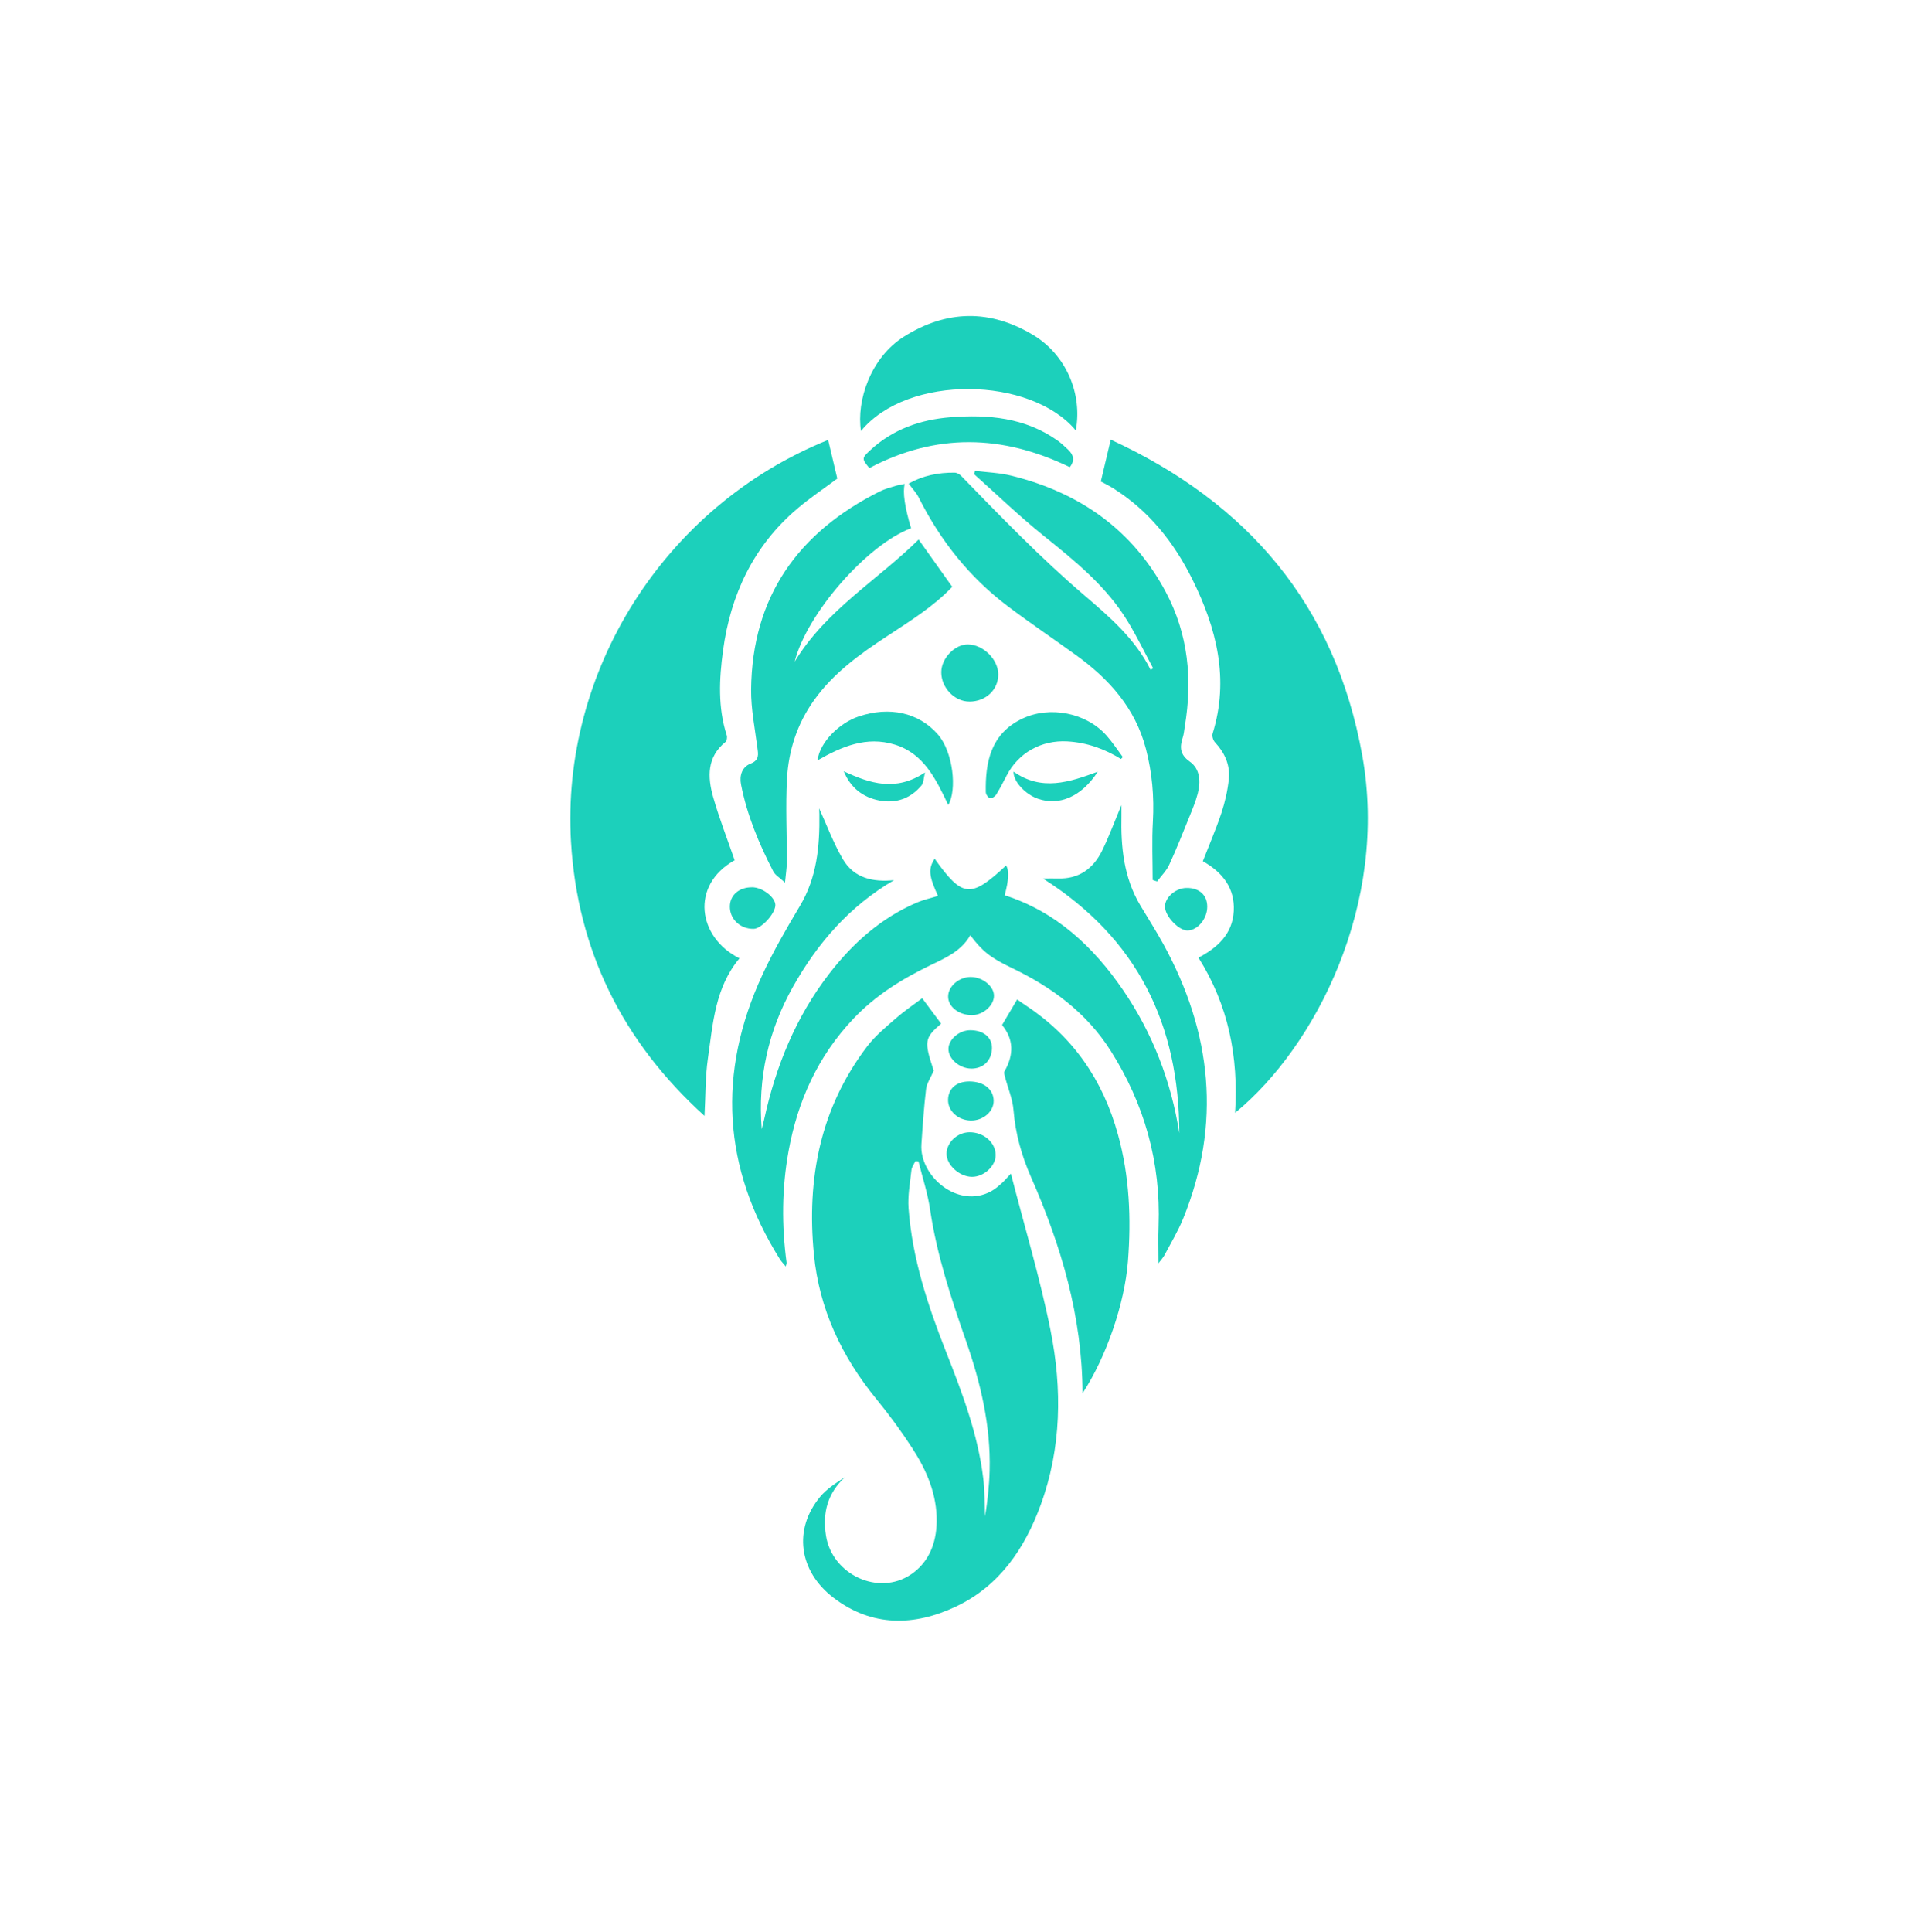 <svg width="498" height="499" viewBox="0 0 498 499" fill="none" xmlns="http://www.w3.org/2000/svg">
<path d="M261.11 303.11C264.63 316.82 268.65 330.07 271.35 343.58C274.37 358.69 274.19 373.97 268.81 388.69C264.69 399.96 258.15 409.61 246.98 414.91C236.19 420.03 225.25 420.26 215.31 412.68C206.24 405.76 204.9 394.96 211.82 386.61C213.52 384.56 215.89 383.05 218.23 381.53C213.71 385.72 212.41 390.83 213.35 396.66C214.96 406.67 226.87 412.29 235.26 406.67C239.87 403.58 241.87 398.61 241.94 393.01C242.03 386 239.39 379.83 235.69 374.12C232.83 369.71 229.71 365.44 226.38 361.37C217.43 350.42 211.62 338.17 210.23 324C208.32 304.42 211.86 286.19 223.99 270.25C226.07 267.52 228.83 265.26 231.44 262.98C233.68 261.03 236.17 259.35 238.2 257.82C239.83 260.01 241.46 262.2 243.09 264.39C238.77 268.11 238.65 268.94 241.18 276.53C240.34 278.47 239.37 279.83 239.2 281.28C238.64 286.02 238.32 290.8 238 295.56C237.45 303.72 247.45 312.4 256.06 307.65C257.03 307.11 257.9 306.36 258.74 305.61C259.5 304.93 260.16 304.13 261.1 303.13L261.11 303.11ZM237.23 299.95C236.96 299.93 236.7 299.92 236.43 299.9C236.08 300.67 235.5 301.42 235.42 302.22C235.07 305.5 234.44 308.83 234.68 312.08C235.63 325.05 239.67 337.25 244.41 349.27C248.57 359.82 252.59 370.44 253.97 381.8C254.36 385.05 254.3 388.36 254.45 391.64C255.08 387.7 255.52 383.75 255.62 379.8C255.92 368.22 253.3 357.17 249.51 346.3C245.64 335.22 241.97 324.09 240.24 312.4C239.62 308.19 238.26 304.1 237.24 299.95H237.23Z" fill="#1CD0BB"/>
<path d="M213.91 113.65C214.71 117.03 215.51 120.43 216.27 123.61C212.9 126.13 209.21 128.58 205.87 131.43C194.62 141.03 188.71 153.56 186.76 168.01C185.77 175.33 185.39 182.71 187.72 189.93C187.88 190.42 187.75 191.34 187.4 191.62C182.57 195.53 182.74 200.68 184.2 205.84C185.77 211.35 187.87 216.71 189.76 222.18C178.23 228.63 180.21 242.16 191.01 247.52C184.7 255.03 184.14 264.4 182.84 273.46C182.18 278.07 182.26 282.78 181.97 288.22C160.76 268.99 149.16 245.45 147.49 217.47C144.88 173.67 171.28 130.8 213.9 113.63L213.91 113.65Z" fill="#1CD0BB"/>
<path d="M319.02 287.41C319.93 272.96 317.3 259.61 309.56 247.34C314.44 244.8 318.37 241.26 318.68 235.3C318.98 229.44 315.86 225.36 310.69 222.43C312.32 218.25 314.09 214.17 315.49 209.97C316.42 207.16 317.09 204.2 317.4 201.26C317.78 197.63 316.37 194.46 313.86 191.76C313.37 191.24 313.01 190.15 313.2 189.52C317.6 175.41 314.23 162.23 307.98 149.63C303.25 140.1 296.72 131.85 287.51 126.1C286.42 125.42 285.26 124.86 284.34 124.36C285.18 120.83 285.98 117.42 286.9 113.56C322.26 129.85 344.91 156.25 351.88 195.17C358.72 233.33 339.88 270.31 319.03 287.42L319.02 287.41Z" fill="#1CD0BB"/>
<path d="M242.3 231.44C239.89 226.25 239.73 224.35 241.42 221.79C248.59 231.87 250.73 232.08 259.86 223.55C260.693 224.783 260.573 227.343 259.5 231.23C272.76 235.45 282.47 244.58 290.1 255.73C297.7 266.83 302.51 279.3 304.61 292.67C304.57 264.78 293.95 242.45 269.37 226.89C271.12 226.89 272.19 226.86 273.25 226.89C278.67 227.06 282.38 224.37 284.67 219.72C286.47 216.05 287.89 212.18 289.67 207.93C289.67 209.03 289.69 209.82 289.67 210.61C289.49 218.73 290.25 226.65 294.54 233.84C296.53 237.18 298.63 240.46 300.5 243.86C313.02 266.67 315.54 290.26 305.63 314.68C304.3 317.97 302.44 321.04 300.78 324.19C300.45 324.82 299.93 325.35 299.24 326.27C299.24 322.77 299.14 319.69 299.26 316.61C299.85 300.23 295.61 285.13 286.87 271.36C280.66 261.57 271.65 254.92 261.29 249.97C255.78 247.34 253.69 245.64 250.62 241.55C248.33 245.63 244.3 247.38 240.42 249.25C233 252.82 226.11 257.1 220.39 263.15C211.25 272.81 206.04 284.35 203.68 297.31C201.94 306.88 201.88 316.48 203.17 326.11C203.2 326.31 203.09 326.53 202.96 327.1C202.35 326.35 201.85 325.87 201.48 325.29C186.64 301.66 185.23 277.12 196.88 251.87C199.72 245.71 203.15 239.8 206.63 233.96C211.03 226.59 211.74 218.55 211.64 210.28C211.64 209.79 211.59 209.31 211.58 208.82C211.58 208.66 211.64 208.5 211.58 208.78C213.5 212.97 215.22 217.67 217.71 221.92C220.55 226.78 225.46 227.89 230.92 227.33C219.48 234.01 211.2 243.53 204.84 254.83C198.42 266.23 195.7 278.51 196.75 291.65C196.97 290.77 197.21 289.88 197.41 288.99C200.39 275.36 205.57 262.67 214.11 251.58C220.21 243.67 227.54 237.08 236.88 233.09C238.57 232.37 240.4 231.98 242.3 231.39V231.44Z" fill="#1CD0BB"/>
<path d="M234.73 124.89C238.42 122.82 242.4 122.03 246.56 122.08C247.12 122.08 247.82 122.45 248.22 122.87C258.54 133.48 268.82 144.13 280.1 153.77C286.66 159.37 293.23 165.03 297.2 173C297.42 172.87 297.64 172.74 297.86 172.61C295.7 168.59 293.71 164.48 291.35 160.58C285.79 151.39 277.58 144.8 269.34 138.18C263.19 133.23 257.48 127.72 251.58 122.45C251.67 122.17 251.77 121.89 251.86 121.61C255 122.01 258.21 122.11 261.27 122.87C278.78 127.2 292.51 136.75 301.11 152.88C306.93 163.79 308.06 175.51 306.03 187.61C305.87 188.57 305.81 189.56 305.51 190.47C304.69 192.99 304.74 194.88 307.32 196.71C310 198.61 310.17 201.87 309.38 204.94C308.86 206.96 308.04 208.92 307.25 210.87C305.55 215.06 303.9 219.26 302 223.36C301.27 224.94 299.94 226.23 298.88 227.66C298.49 227.54 298.11 227.41 297.73 227.29C297.73 222.25 297.5 217.2 297.79 212.18C298.15 205.8 297.6 199.56 295.99 193.4C293.24 182.88 286.47 175.36 277.91 169.19C272.07 164.97 266.09 160.93 260.34 156.6C250.4 149.11 242.86 139.59 237.29 128.47C236.7 127.3 235.74 126.31 234.72 124.93L234.73 124.89Z" fill="#1CD0BB"/>
<path d="M233.69 124.99C233.13 127.11 233.677 130.923 235.33 136.43C224.09 140.58 208.36 158.45 205.25 170.91C213.41 157.49 226.6 149.9 237.28 139.35C240.29 143.58 243.07 147.5 245.96 151.56C241.15 156.64 235.1 160.38 229.18 164.28C222.12 168.92 215.31 173.79 210.29 180.81C205.89 186.95 203.67 193.83 203.27 201.19C202.89 208.3 203.26 215.45 203.24 222.58C203.24 224.1 202.98 225.62 202.76 227.95C201.42 226.7 200.23 226.04 199.72 225.04C196.04 217.9 192.94 210.52 191.4 202.58C190.96 200.3 191.68 198.1 193.83 197.25C196.2 196.32 195.86 194.87 195.62 193.04C194.98 188.08 193.97 183.09 194.01 178.13C194.25 154.12 206.14 137.49 227.22 126.93C228.51 126.28 229.95 125.92 231.33 125.49C232 125.28 232.71 125.2 233.7 124.99H233.69Z" fill="#1CD0BB"/>
<path d="M279.62 359.83C279.53 339.92 274.09 321.73 266.33 304.06C263.91 298.56 262.28 292.83 261.79 286.74C261.56 283.84 260.34 281.03 259.6 278.17C259.47 277.69 259.26 277.04 259.47 276.68C261.91 272.44 261.86 268.41 258.83 264.74C260.11 262.56 261.36 260.46 262.73 258.14C263.28 258.52 264.15 259.15 265.05 259.74C277.2 267.79 284.87 278.92 288.76 292.99C291.76 303.81 292.21 314.7 291.35 325.76C290.51 336.54 285.86 350.31 279.64 359.83H279.62Z" fill="#1CD0BB"/>
<path d="M277.88 111.18C266.23 97.22 234.49 96.58 222.39 111.32C221.17 103.49 224.88 92.37 233.49 86.95C244.56 79.98 255.83 79.86 266.92 86.56C275.4 91.69 279.63 101.72 277.88 111.17V111.18Z" fill="#1CD0BB"/>
<path d="M276.33 120.66C258.92 112.22 241.76 111.81 224.55 120.9C222.56 118.47 222.55 118.35 224.84 116.23C230.68 110.85 237.75 108.38 245.51 107.77C255.28 107.01 264.75 107.86 273.1 113.74C274.08 114.43 274.97 115.28 275.85 116.1C277.28 117.43 277.71 118.91 276.33 120.65V120.66Z" fill="#1CD0BB"/>
<path d="M244.93 207.91C241.69 201.08 238.55 194.61 231.13 192.32C223.77 190.05 217.35 192.86 211.16 196.39C211.74 191.61 216.9 186.7 221.74 185.07C229.76 182.36 237.29 184.05 242.21 189.64C246.23 194.2 247.23 204.09 244.93 207.91Z" fill="#1CD0BB"/>
<path d="M289.53 196.03C285.27 193.41 280.74 191.78 275.7 191.49C269.04 191.11 263.06 194.38 259.99 200.35C259.14 202 258.3 203.66 257.32 205.23C257.01 205.72 256.13 206.3 255.72 206.17C255.22 206.02 254.64 205.16 254.63 204.59C254.48 196.9 255.91 189.5 264.01 185.64C271.19 182.21 280.6 184.1 285.82 189.98C287.36 191.71 288.63 193.67 290.02 195.53C289.86 195.7 289.7 195.87 289.54 196.04L289.53 196.03Z" fill="#1CD0BB"/>
<path d="M250.4 181.2C246.55 181.22 243.12 177.63 243.13 173.61C243.14 170.03 246.62 166.4 250.01 166.44C253.98 166.48 257.87 170.34 257.85 174.23C257.83 178.2 254.63 181.19 250.41 181.21L250.4 181.2Z" fill="#1CD0BB"/>
<path d="M250.41 292.44C254.06 292.4 257.15 295.08 257.18 298.3C257.21 301.16 254.13 303.98 251.04 303.95C247.81 303.92 244.48 300.88 244.49 297.99C244.51 295.07 247.27 292.47 250.41 292.44Z" fill="#1CD0BB"/>
<path d="M194.27 229.16C196.98 229.18 200.37 231.83 200.27 233.86C200.16 236.09 196.62 239.89 194.65 239.91C191.16 239.94 188.47 237.37 188.52 234.08C188.57 231.16 190.93 229.14 194.27 229.17V229.16Z" fill="#1CD0BB"/>
<path d="M250.42 279.32C254.13 279.34 256.64 281.35 256.66 284.33C256.68 287.13 253.88 289.51 250.67 289.41C247.43 289.31 244.84 286.93 244.88 284.07C244.92 281.14 247.07 279.3 250.41 279.32H250.42Z" fill="#1CD0BB"/>
<path d="M311.83 234.16C311.85 237.25 309.42 240.23 306.81 240.33C304.5 240.42 300.89 236.62 300.91 234.12C300.93 231.77 303.66 229.39 306.42 229.34C309.72 229.27 311.82 231.14 311.83 234.16Z" fill="#1CD0BB"/>
<path d="M250.7 252.34C253.73 252.31 256.71 254.68 256.74 257.14C256.77 259.72 253.85 262.25 250.92 262.19C247.58 262.12 244.91 260 244.9 257.4C244.89 254.78 247.65 252.36 250.7 252.33V252.34Z" fill="#1CD0BB"/>
<path d="M250.82 275.99C247.84 275.96 244.98 273.49 244.98 270.94C244.98 268.45 247.77 266.06 250.66 266.08C254.07 266.1 256.29 267.97 256.22 270.75C256.14 273.93 253.98 276.03 250.82 276V275.99Z" fill="#1CD0BB"/>
<path d="M283.56 199.31C279.42 205.73 273.59 208.24 268.07 206.29C264.8 205.14 261.68 201.78 261.8 199.29C269.05 204.44 276.27 202.02 283.55 199.31H283.56Z" fill="#1CD0BB"/>
<path d="M217.93 199.2C224.69 202.35 231.33 204.55 238.93 199.51C238.54 201.07 238.57 202.2 238.03 202.85C235.21 206.24 231.47 207.57 227.17 206.76C222.83 205.94 219.67 203.42 217.93 199.2Z" fill="#1CD0BB"/>
</svg>
